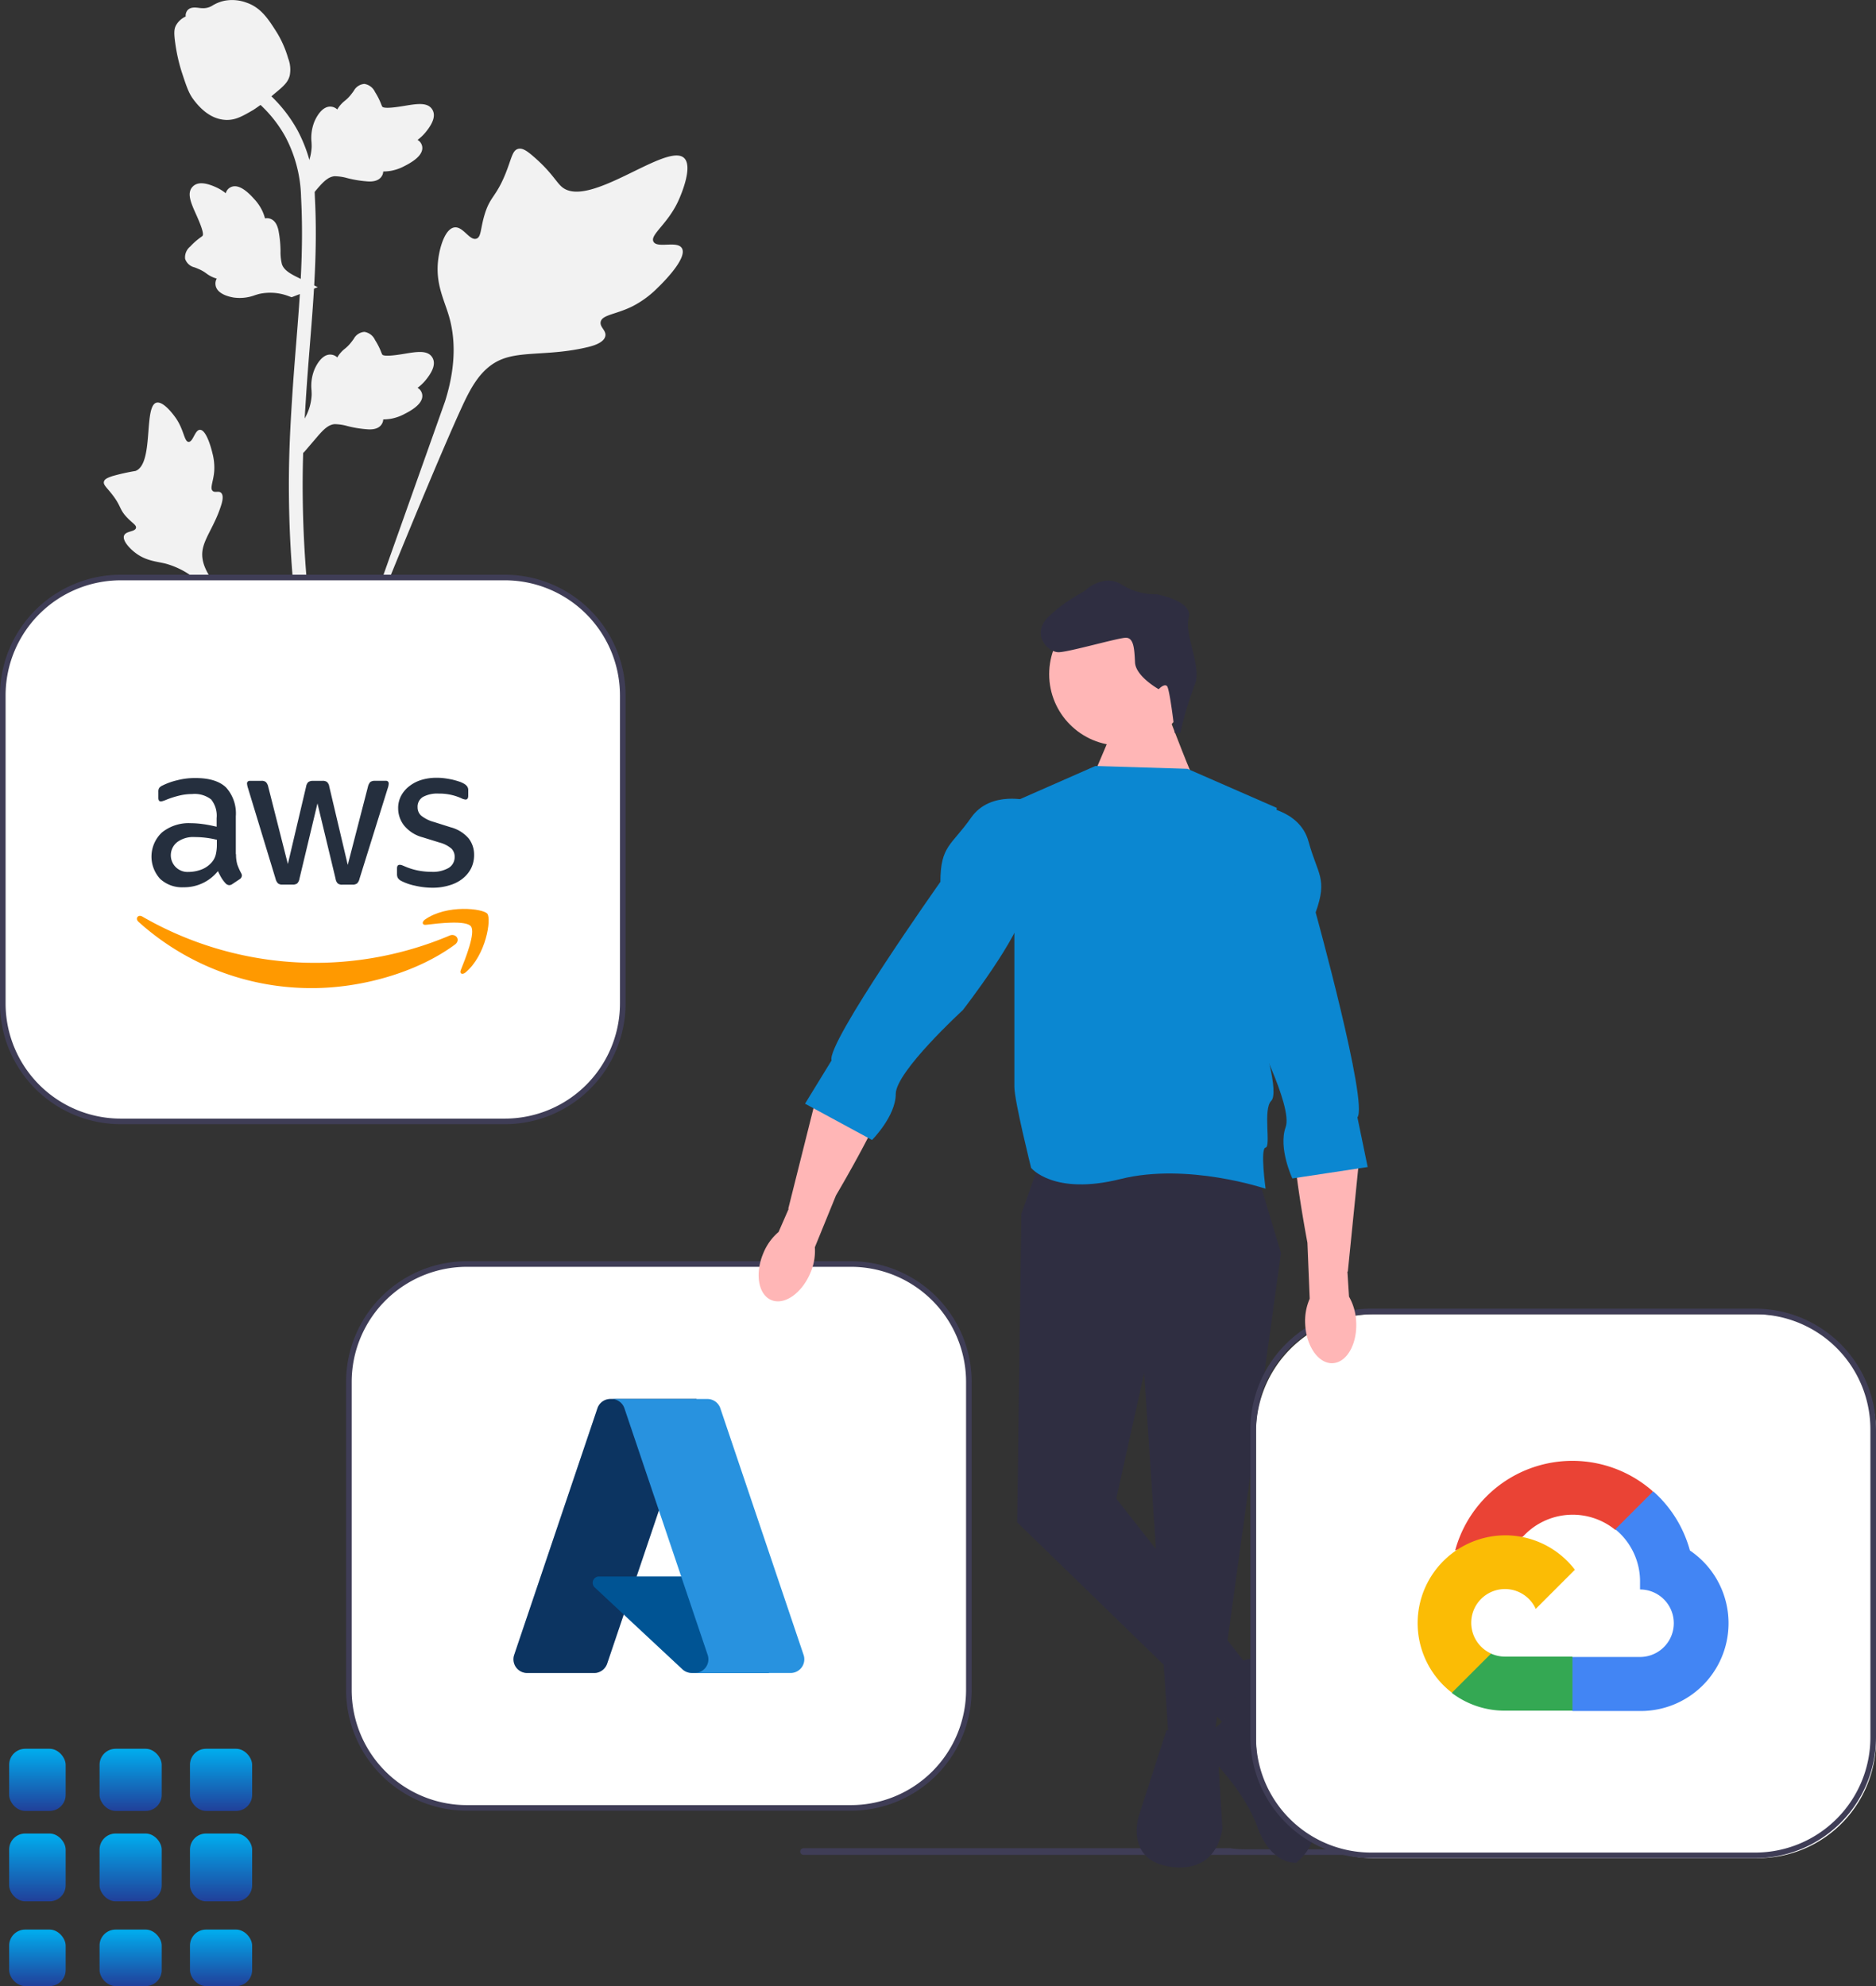 <svg xmlns="http://www.w3.org/2000/svg" xmlns:xlink="http://www.w3.org/1999/xlink" width="350.71" height="371.347" viewBox="0 0 350.71 371.347">
  <rect x="0" y="0" width="350.71" height="371.347" fill="#333333" stroke="none"/>
  <defs>
    <linearGradient id="linear-gradient" x1="-21.281" y1="6.845" x2="-21.594" y2="7.462" gradientUnits="objectBoundingBox">
      <stop offset="0" stop-color="#114a8b"/>
      <stop offset="1" stop-color="#0669bc"/>
    </linearGradient>
    <linearGradient id="linear-gradient-2" x1="-15.188" y1="7.133" x2="-15.24" y2="7.149" gradientUnits="objectBoundingBox">
      <stop offset="0" stop-opacity="0.302"/>
      <stop offset="0.071" stop-opacity="0.2"/>
      <stop offset="0.321" stop-opacity="0.102"/>
      <stop offset="0.623" stop-opacity="0.051"/>
      <stop offset="1" stop-opacity="0"/>
    </linearGradient>
    <linearGradient id="linear-gradient-3" x1="-20.647" y1="6.827" x2="-20.321" y2="7.437" gradientUnits="objectBoundingBox">
      <stop offset="0" stop-color="#3ccbf4"/>
      <stop offset="1" stop-color="#2892df"/>
    </linearGradient>
    <linearGradient id="linear-gradient-4" x1="0.5" x2="0.5" y2="1" gradientUnits="objectBoundingBox">
      <stop offset="0" stop-color="#00aeef"/>
      <stop offset="1" stop-color="#21409a"/>
    </linearGradient>
  </defs>
  <g id="Group_71" data-name="Group 71" transform="translate(-859 -1782.774)">
    <g id="Group_70" data-name="Group 70" transform="translate(859 1782.774)">
      <g id="Group_58" data-name="Group 58" transform="translate(19.412 0)">
        <path id="Path_121" data-name="Path 121" d="M182.734,71.876c-.868-1.463-4.622.1-5.312-1.225s2.8-3.339,4.793-7.945c.359-.831,2.624-6.065.948-7.68-3.178-3.061-17.72,9.572-22.809,5.438-1.117-.907-1.9-2.719-5.277-5.659-1.345-1.17-2.158-1.7-2.945-1.5-1.117.279-1.205,1.773-2.4,4.712-1.8,4.407-2.858,4.141-3.9,7.656-.777,2.61-.6,4.127-1.513,4.423-1.293.418-2.484-2.35-4.123-2.1-1.673.253-2.684,3.476-3,5.89-.6,4.529,1.064,7.517,1.986,10.66,1,3.415,1.6,8.608-.717,15.96l-22.9,64.515c5.055-13.238,19.692-49.528,25.843-63.013,1.776-3.893,3.736-7.842,7.761-9.4,3.875-1.5,9.2-.6,15.983-2.239.792-.191,2.992-.75,3.268-2.044.229-1.069-1.065-1.666-.866-2.668.267-1.343,2.81-1.36,5.936-2.91a18.5,18.5,0,0,0,4.758-3.51c.356-.337,5.648-5.408,4.493-7.356h0Z" transform="translate(-74.673 -25.471)" fill="#f2f2f2"/>
        <path id="Path_122" data-name="Path 122" d="M55.178,149.345c-.969,0-1.283,2.3-2.134,2.254s-.831-2.338-2.517-4.645c-.3-.416-2.219-3.038-3.5-2.681-2.419.676-.415,11.459-3.912,12.764a38.7,38.7,0,0,0-4.3.957c-.962.322-1.456.569-1.587,1.012-.185.628.523,1.1,1.619,2.539,1.645,2.153,1.208,2.6,2.631,4.125,1.057,1.134,1.853,1.485,1.734,2.019-.168.755-1.87.541-2.221,1.417-.358.894.932,2.32,2.024,3.173,2.05,1.6,4,1.647,5.8,2.1a15.242,15.242,0,0,1,7.626,4.957L81.509,209.19c-5.039-6.3-18.627-23.955-23.471-30.865-1.4-1.995-2.771-4.1-2.374-6.522.382-2.335,2.357-4.689,3.513-8.491.135-.444.495-1.685-.06-2.194-.459-.421-1.125.042-1.559-.345-.582-.518.143-1.772.285-3.753a10.532,10.532,0,0,0-.35-3.348c-.063-.272-1.025-4.333-2.314-4.328h0Z" transform="translate(-37.203 -68.977)" fill="#f2f2f2"/>
        <path id="Path_123" data-name="Path 123" d="M108.149,141.571l-.584-5.209.267-.395a9.638,9.638,0,0,0,1.87-5.3c0-.269-.011-.538-.024-.812a8.148,8.148,0,0,1,.591-4.012c.395-.878,1.5-2.91,3.172-2.659a1.889,1.889,0,0,1,1.046.511l.118-.186a5.731,5.731,0,0,1,1.327-1.459,6.7,6.7,0,0,0,1.112-1.124c.216-.269.385-.506.527-.7a2.446,2.446,0,0,1,1.988-1.305,2.611,2.611,0,0,1,1.986,1.509A12.555,12.555,0,0,1,122.7,122.7a3.938,3.938,0,0,0,.195.448c.342.5,3.123.033,4.17-.138,2.353-.392,4.389-.732,5.228.752.6,1.061.155,2.465-1.367,4.284a8.507,8.507,0,0,1-1.426,1.333,1.743,1.743,0,0,1,.838,1.094h0c.317,1.263-.768,2.528-3.225,3.766a8.672,8.672,0,0,1-2.582.921,10.14,10.14,0,0,1-1.448.128,1.714,1.714,0,0,1-.213.772c-.431.792-1.329,1.17-2.683,1.079a21.032,21.032,0,0,1-3.8-.611,9.208,9.208,0,0,0-2.4-.357c-1.185.1-2.1,1.044-3.169,2.274l-2.675,3.127h0Z" transform="translate(-70.851 -56.865)" fill="#f2f2f2"/>
        <path id="Path_124" data-name="Path 124" d="M91.094,85.094,86.2,86.98l-.45-.158a9.638,9.638,0,0,0-5.6-.464c-.261.067-.518.147-.78.229a8.148,8.148,0,0,1-4.031.446c-.949-.159-3.2-.717-3.376-2.394a1.889,1.889,0,0,1,.229-1.142l-.21-.067a5.732,5.732,0,0,1-1.748-.913,6.7,6.7,0,0,0-1.37-.79c-.315-.141-.587-.244-.815-.331A2.446,2.446,0,0,1,66.282,79.8a2.611,2.611,0,0,1,.956-2.3,12.556,12.556,0,0,1,1.912-1.694,3.942,3.942,0,0,0,.384-.3c.4-.458-.76-3.029-1.192-4-.976-2.177-1.821-4.06-.6-5.248.874-.851,2.345-.775,4.49.236a8.5,8.5,0,0,1,1.651,1.041,1.743,1.743,0,0,1,.846-1.088h0c1.141-.627,2.64.1,4.46,2.164a8.671,8.671,0,0,1,1.545,2.264,10.146,10.146,0,0,1,.491,1.368,1.715,1.715,0,0,1,.8.01c.876.216,1.469.989,1.724,2.321a21.031,21.031,0,0,1,.372,3.828,9.207,9.207,0,0,0,.263,2.409c.393,1.122,1.542,1.764,3,2.489l3.7,1.795h0Z" transform="translate(-51.089 -31.405)" fill="#f2f2f2"/>
        <path id="Path_125" data-name="Path 125" d="M108.149,52.716l-.584-5.209.267-.395a9.638,9.638,0,0,0,1.87-5.3c0-.269-.011-.538-.024-.812a8.148,8.148,0,0,1,.591-4.012c.395-.878,1.5-2.91,3.172-2.659a1.889,1.889,0,0,1,1.046.511l.118-.186a5.731,5.731,0,0,1,1.327-1.459,6.7,6.7,0,0,0,1.112-1.124c.216-.269.385-.506.527-.7a2.446,2.446,0,0,1,1.988-1.305,2.611,2.611,0,0,1,1.986,1.509,12.556,12.556,0,0,1,1.153,2.279,3.938,3.938,0,0,0,.195.448c.342.5,3.123.033,4.17-.138,2.353-.392,4.389-.732,5.228.752.6,1.061.155,2.465-1.367,4.284a8.506,8.506,0,0,1-1.426,1.333,1.743,1.743,0,0,1,.838,1.094h0c.317,1.263-.768,2.528-3.225,3.766a8.672,8.672,0,0,1-2.582.921,10.142,10.142,0,0,1-1.448.128,1.715,1.715,0,0,1-.213.772c-.431.792-1.329,1.17-2.683,1.079a21.034,21.034,0,0,1-3.8-.611,9.208,9.208,0,0,0-2.4-.357c-1.185.1-2.1,1.044-3.169,2.274l-2.675,3.127h0Z" transform="translate(-70.851 -14.374)" fill="#f2f2f2"/>
        <path id="Path_126" data-name="Path 126" d="M105.284,154.413l-1.092-.684-.264-1.26.264,1.26-1.273.146c-.02-.118-.089-.39-.194-.815a182.169,182.169,0,0,1-3.755-20.581,209.837,209.837,0,0,1-1.7-23.816c-.118-8.024.262-14.1.566-18.981.23-3.683.509-7.189.784-10.6.729-9.126,1.417-17.746.906-27.289A25.284,25.284,0,0,0,96.582,40.5a23.96,23.96,0,0,0-6.154-7.219l1.6-2.017a26.579,26.579,0,0,1,6.808,8A27.691,27.691,0,0,1,102.1,51.652c.521,9.712-.175,18.415-.912,27.629-.272,3.4-.551,6.895-.78,10.562-.3,4.837-.678,10.859-.561,18.78a207.271,207.271,0,0,0,1.679,23.524,179.288,179.288,0,0,0,3.705,20.3c.3,1.225.362,1.482.055,1.967h0Z" transform="translate(-62.656 -14.953)" fill="#f2f2f2"/>
        <path id="Path_127" data-name="Path 127" d="M72.331,22.425c-.106,0-.213,0-.321-.01-2.193-.118-4.225-1.431-6.038-3.9-.85-1.162-1.285-2.488-2.153-5.131a32.17,32.17,0,0,1-1.186-5.32c-.26-1.859-.228-2.636.141-3.323a3.931,3.931,0,0,1,1.815-1.658,1.456,1.456,0,0,1,.1-.76c.439-1.074,1.606-.933,2.237-.865a6.326,6.326,0,0,0,1.148.07A3.237,3.237,0,0,0,69.666.991,7.163,7.163,0,0,1,71.82.144a7.68,7.68,0,0,1,4.052.322c2.786.928,4.159,3.094,5.749,5.6a19.668,19.668,0,0,1,2.123,4.845,5.76,5.76,0,0,1,.289,3.215c-.317,1.23-1.065,1.934-2.966,3.489a34.546,34.546,0,0,1-3.836,2.938c-1.991,1.15-3.241,1.871-4.9,1.871h0Z" transform="translate(-49.283 0)" fill="#f2f2f2"/>
      </g>
      <path id="Path_128" data-name="Path 128" d="M286.706,662.91a.619.619,0,0,0,.621.621H416.36a.619.619,0,0,0,.621-.621.6.6,0,0,0-.167-.423H370a21.73,21.73,0,0,1-2.932-.2h-79.74a.619.619,0,0,0-.621.621Z" transform="translate(-137.106 -316.714)" fill="#3f3d56"/>
      <g id="Group_61" data-name="Group 61" transform="translate(64.702 235.819)">
        <g id="Group_59" data-name="Group 59">
          <path id="Path_129" data-name="Path 129" d="M147.035,452.944h71.834A22.035,22.035,0,0,1,240.9,474.979V532.6a22.035,22.035,0,0,1-22.035,22.035H147.035A22.035,22.035,0,0,1,125,532.6V474.979a22.035,22.035,0,0,1,22.035-22.035Z" transform="translate(-124.478 -452.422)" fill="#fff"/>
          <path id="Path_130" data-name="Path 130" d="M124,532.124V474.5a22.583,22.583,0,0,1,22.557-22.557h71.834A22.583,22.583,0,0,1,240.948,474.5v57.623a22.582,22.582,0,0,1-22.557,22.557H146.557A22.582,22.582,0,0,1,124,532.124Zm22.557-79.136A21.538,21.538,0,0,0,125.044,474.5v57.623a21.537,21.537,0,0,0,21.513,21.513h71.834A21.537,21.537,0,0,0,239.9,532.124V474.5a21.538,21.538,0,0,0-21.513-21.513Z" transform="translate(-124 -451.944)" fill="#3f3d56"/>
        </g>
        <g id="Group_60" data-name="Group 60" transform="translate(31.287 25.751)">
          <path id="Path_131" data-name="Path 131" d="M202.088,501.3h16.09l-16.7,49.488a2.566,2.566,0,0,1-2.43,1.745H186.523a2.561,2.561,0,0,1-2.427-3.38l15.561-46.108a2.566,2.566,0,0,1,2.431-1.746h0Z" transform="translate(-183.961 -501.296)" fill="url(#linear-gradient)"/>
          <path id="Path_132" data-name="Path 132" d="M239.042,564.911H213.528a1.181,1.181,0,0,0-.806,2.045l16.395,15.3a2.577,2.577,0,0,0,1.759.693h14.447l-6.28-18.04Z" transform="translate(-197.535 -531.717)" fill="#0078d4"/>
          <path id="Path_133" data-name="Path 133" d="M202.091,501.3a2.545,2.545,0,0,0-2.437,1.779l-15.537,46.032a2.558,2.558,0,0,0,2.415,3.422h12.845a2.745,2.745,0,0,0,2.107-1.792l3.1-9.131L215.65,551.93a2.618,2.618,0,0,0,1.647.6h14.394l-6.313-18.04-18.4,0,11.263-33.2H202.091Z" transform="translate(-183.964 -501.296)" fill="url(#linear-gradient-2)"/>
          <path id="Path_134" data-name="Path 134" d="M239.427,503.039A2.561,2.561,0,0,0,237,501.3H219.068a2.562,2.562,0,0,1,2.427,1.743l15.562,46.11a2.562,2.562,0,0,1-2.427,3.381h17.932a2.562,2.562,0,0,0,2.427-3.381l-15.562-46.11h0Z" transform="translate(-200.75 -501.296)" fill="url(#linear-gradient-3)"/>
        </g>
      </g>
      <g id="Group_65" data-name="Group 65" transform="translate(0 107.459)">
        <g id="Group_62" data-name="Group 62">
          <path id="Path_135" data-name="Path 135" d="M23.035,206.944H94.869A22.035,22.035,0,0,1,116.9,228.979V286.6a22.035,22.035,0,0,1-22.035,22.035H23.035A22.035,22.035,0,0,1,1,286.6V228.979a22.035,22.035,0,0,1,22.035-22.035h0Z" transform="translate(-0.478 -206.422)" fill="#fff"/>
          <path id="Path_136" data-name="Path 136" d="M0,286.124V228.5a22.583,22.583,0,0,1,22.557-22.557H94.391A22.583,22.583,0,0,1,116.948,228.5v57.623A22.582,22.582,0,0,1,94.391,308.68H22.557A22.582,22.582,0,0,1,0,286.124Zm22.557-79.136A21.538,21.538,0,0,0,1.044,228.5v57.623a21.537,21.537,0,0,0,21.513,21.513H94.391A21.537,21.537,0,0,0,115.9,286.124V228.5a21.538,21.538,0,0,0-21.513-21.513Z" transform="translate(0 -205.944)" fill="#3f3d56"/>
        </g>
        <g id="Group_64" data-name="Group 64" transform="translate(25.597 37.969)">
          <path id="Path_137" data-name="Path 137" d="M70.078,292.992a6.616,6.616,0,0,0,.241,1.946,11.7,11.7,0,0,0,.7,1.575.951.951,0,0,1,.153.5.866.866,0,0,1-.416.656l-1.378.919a1.049,1.049,0,0,1-.569.2,1.006,1.006,0,0,1-.656-.306,6.767,6.767,0,0,1-.787-1.028c-.219-.372-.437-.787-.678-1.29a8.079,8.079,0,0,1-6.429,3.018,5.992,5.992,0,0,1-4.374-1.575,6.17,6.17,0,0,1,.372-8.7,7.956,7.956,0,0,1,5.358-1.706,17.31,17.31,0,0,1,2.318.175c.809.109,1.64.284,2.515.481v-1.6a4.846,4.846,0,0,0-1.028-3.5,5.034,5.034,0,0,0-3.565-1.006,9.951,9.951,0,0,0-2.362.284,17.425,17.425,0,0,0-2.362.744,6.282,6.282,0,0,1-.765.284,1.342,1.342,0,0,1-.35.066c-.306,0-.459-.219-.459-.678V281.38a1.384,1.384,0,0,1,.153-.765,1.637,1.637,0,0,1,.612-.459,12.59,12.59,0,0,1,2.756-.984,13.26,13.26,0,0,1,3.412-.415c2.6,0,4.505.59,5.73,1.771a7.237,7.237,0,0,1,1.815,5.38v7.086h.044ZM61.2,296.316a7.087,7.087,0,0,0,2.253-.394,4.873,4.873,0,0,0,2.078-1.4,3.471,3.471,0,0,0,.744-1.4,7.851,7.851,0,0,0,.219-1.9V290.3a18.255,18.255,0,0,0-2.012-.372,16.481,16.481,0,0,0-2.056-.131,5.042,5.042,0,0,0-3.258.875,3.124,3.124,0,0,0,2.034,5.642h0Zm17.561,2.362a1.221,1.221,0,0,1-.831-.219,1.782,1.782,0,0,1-.459-.853l-5.139-16.9a3.831,3.831,0,0,1-.2-.875.48.48,0,0,1,.525-.547H74.8a1.212,1.212,0,0,1,.853.219,1.789,1.789,0,0,1,.437.853l3.674,14.477,3.412-14.477a1.534,1.534,0,0,1,.416-.853,1.5,1.5,0,0,1,.875-.219h1.75a1.316,1.316,0,0,1,.875.219,1.474,1.474,0,0,1,.416.853L90.963,295l3.783-14.652a1.875,1.875,0,0,1,.437-.853,1.427,1.427,0,0,1,.853-.219h2.034a.486.486,0,0,1,.547.547,2.182,2.182,0,0,1-.044.35,3.111,3.111,0,0,1-.153.547l-5.27,16.9a1.677,1.677,0,0,1-.459.853,1.4,1.4,0,0,1-.831.219H89.979a1.316,1.316,0,0,1-.875-.219,1.55,1.55,0,0,1-.416-.875L85.3,283.5l-3.368,14.084a1.707,1.707,0,0,1-.416.875,1.355,1.355,0,0,1-.875.219H78.76Zm28.1.59a14.471,14.471,0,0,1-3.368-.394,9.946,9.946,0,0,1-2.515-.875,1.576,1.576,0,0,1-.678-.612,1.544,1.544,0,0,1-.131-.612V295.66c0-.459.175-.678.5-.678a1.239,1.239,0,0,1,.394.066c.131.044.328.131.547.219a11.894,11.894,0,0,0,2.406.765,13.131,13.131,0,0,0,2.6.262,5.9,5.9,0,0,0,3.193-.722,2.355,2.355,0,0,0,1.137-2.078,2.13,2.13,0,0,0-.59-1.531,5.487,5.487,0,0,0-2.209-1.137l-3.171-.984a6.67,6.67,0,0,1-3.5-2.231,5.21,5.21,0,0,1-1.093-3.171,4.867,4.867,0,0,1,.59-2.427,5.623,5.623,0,0,1,1.575-1.793,6.94,6.94,0,0,1,2.274-1.137,9.531,9.531,0,0,1,2.756-.372,10.978,10.978,0,0,1,1.465.087c.5.066.962.153,1.421.241.437.109.853.219,1.247.35a4.773,4.773,0,0,1,.919.394,1.891,1.891,0,0,1,.656.547,1.179,1.179,0,0,1,.2.722v1.028c0,.459-.175.7-.5.7a2.275,2.275,0,0,1-.831-.262,10,10,0,0,0-4.2-.853,5.644,5.644,0,0,0-2.909.612,2.112,2.112,0,0,0-1.028,1.946,2.065,2.065,0,0,0,.656,1.553,6.533,6.533,0,0,0,2.406,1.2l3.105.984a6.651,6.651,0,0,1,3.39,2.1,4.949,4.949,0,0,1,1.006,3.062,5.622,5.622,0,0,1-.569,2.537,5.882,5.882,0,0,1-1.6,1.924,7.05,7.05,0,0,1-2.427,1.225,10.4,10.4,0,0,1-3.127.459Z" transform="translate(-51.548 -278.712)" fill="#252f3e"/>
          <g id="Group_63" data-name="Group 63" transform="translate(0 24.514)">
            <path id="Path_138" data-name="Path 138" d="M108.5,333.556c-7.195,5.314-17.648,8.135-26.636,8.135a48.189,48.189,0,0,1-32.519-12.4c-.678-.612-.066-1.443.744-.962a64.586,64.586,0,0,0,57.363,3.565c1.2-.547,2.231.787,1.05,1.662h0Z" transform="translate(-49.057 -326.884)" fill="#f90" fill-rule="evenodd"/>
            <path id="Path_139" data-name="Path 139" d="M160.468,328.952c-.919-1.181-6.08-.569-8.42-.284-.7.087-.809-.525-.175-.984,4.111-2.887,10.869-2.056,11.656-1.093.787.984-.219,7.742-4.068,10.978-.59.5-1.159.241-.9-.415.875-2.165,2.821-7.042,1.9-8.2Z" transform="translate(-98.025 -325.692)" fill="#f90" fill-rule="evenodd"/>
          </g>
        </g>
      </g>
      <path id="Path_140" data-name="Path 140" d="M410.883,269.492c-.522-.522-4.7-11.479-4.7-11.479l-9.914-.522-4.536,10.695,19.146,1.307Z" transform="translate(-187.333 -123.135)" fill="#ffb6b6"/>
      <circle id="Ellipse_14" data-name="Ellipse 14" cx="13.345" cy="13.345" r="13.345" transform="translate(196.14 112.714)" fill="#ffb6b6"/>
      <path id="Path_141" data-name="Path 141" d="M409.043,418.513l4.7,15.654-12.523,90.791h-8.478L388.171,456.6l-5.218,23.481L409.565,514l-6.783,7.827L364.43,484.519l.783-57.658,3.131-8.87Z" transform="translate(-174.274 -199.888)" fill="#2f2e41"/>
      <path id="Path_142" data-name="Path 142" d="M398.987,236.523l-1.042.051s-.932-8.313-1.479-8.808-1.538.6-1.538.6-4.3-2.4-4.426-5.006-.231-4.69-1.795-4.613-10.32,2.6-12.405,2.7-5.391-3.391-1.9-6.7,6.57-4.5,7.065-5.05,3.758-2.8,6.608-.848a11.869,11.869,0,0,0,6.5,1.77s6.852,1.23,5.964,4.408,2.547,9.278,1.137,12.482a62.822,62.822,0,0,0-2.69,9.014Z" transform="translate(-178.314 -99.501)" fill="#2f2e41"/>
      <path id="Path_143" data-name="Path 143" d="M412.82,619.991l9.392,1.044,1.044,17.219s-.522,8.349-9.392,7.305-6.261-9.392-6.261-9.392Z" transform="translate(-194.749 -296.486)" fill="#2f2e41"/>
      <path id="Path_144" data-name="Path 144" d="M435.765,595.346s6.783-3.131,7.827.522l2.087,7.3s0,7.305.522,7.827,10.436,14.088,1.565,21.393c0,0-4.7.522-7.305-6.783S430.025,611,430.025,611s-1.516-3.652,1.068-3.392,6.237-6,5.193-8.088A6.624,6.624,0,0,1,435.765,595.346Z" transform="translate(-205.431 -284.104)" fill="#2f2e41"/>
      <path id="Path_145" data-name="Path 145" d="M274.164,419.444c-2.428-1.023-3.093-4.943-1.486-8.759a10.358,10.358,0,0,1,2.856-3.972l1.875-4.3-.067-.045,5.392-21.489a16.505,16.505,0,0,1,9.446-11.228c2.82-1.2,5.5-1.416,6.274,1.457,1.291,4.768-7.118,20.126-12.189,28.768l-3.95,9.693a10.359,10.359,0,0,1-.846,4.82c-1.606,3.815-4.876,6.078-7.3,5.056h0Z" transform="translate(-129.979 -176.371)" fill="#ffb6b6"/>
      <path id="Path_146" data-name="Path 146" d="M378.562,274.491l17.219.522,16.7,7.305-2.609,43.309s3.131,9.914,1.565,11.479,0,8.583-1.044,8.727,0,7.691,0,7.691-14.61-4.938-27.133-1.808-16.7-2.087-16.7-2.087-3.131-12.523-3.131-15.132v-53.35l15.132-6.656Z" transform="translate(-173.796 -131.265)" fill="#0b87d1"/>
      <path id="Path_147" data-name="Path 147" d="M330.434,286.613s-7.305-2.087-10.958,3.131-5.74,5.218-5.74,12c0,0-21.393,30.264-20.35,33.395l-4.957,8.088,12.523,6.783s4.435-4.435,4.435-8.61,12.523-15.654,12.523-15.654,10.958-14.088,11.479-19.306S330.434,286.613,330.434,286.613Z" transform="translate(-137.93 -136.864)" fill="#0b87d1"/>
      <g id="Group_68" data-name="Group 68" transform="translate(233.762 244.69)">
        <g id="Group_66" data-name="Group 66">
          <path id="Path_148" data-name="Path 148" d="M472.035,470.944h71.834A22.035,22.035,0,0,1,565.9,492.979V550.6a22.035,22.035,0,0,1-22.035,22.035H472.035A22.035,22.035,0,0,1,450,550.6V492.979a22.035,22.035,0,0,1,22.035-22.035Z" transform="translate(-448.957 -469.9)" fill="#fff"/>
          <path id="Path_149" data-name="Path 149" d="M448,549.124V491.5a22.583,22.583,0,0,1,22.557-22.557h71.834A22.583,22.583,0,0,1,564.948,491.5v57.623a22.583,22.583,0,0,1-22.557,22.557H470.557A22.582,22.582,0,0,1,448,549.124Zm22.557-79.136A21.538,21.538,0,0,0,449.044,491.5v57.623a21.537,21.537,0,0,0,21.513,21.513h71.834A21.537,21.537,0,0,0,563.9,549.124V491.5a21.538,21.538,0,0,0-21.513-21.513Z" transform="translate(-448 -468.944)" fill="#3f3d56"/>
        </g>
        <g id="Group_67" data-name="Group 67" transform="translate(31.261 28.452)">
          <path id="Path_150" data-name="Path 150" d="M551.214,536.352h1.773l5.052-5.052.248-2.145a22.707,22.707,0,0,0-36.941,11.079,2.748,2.748,0,0,1,1.773-.106l10.1-1.666s.514-.851.78-.8a12.6,12.6,0,0,1,17.247-1.312h-.035Z" transform="translate(-514.336 -523.472)" fill="#ea4335"/>
          <path id="Path_151" data-name="Path 151" d="M584.194,545.459a22.762,22.762,0,0,0-6.86-11.061l-7.09,7.09a12.6,12.6,0,0,1,4.626,10v1.258a6.31,6.31,0,1,1,0,12.621H562.25l-1.259,1.276v7.569l1.259,1.259h12.621a16.414,16.414,0,0,0,9.324-30.01h0Z" transform="translate(-533.295 -528.697)" fill="#4285f4"/>
          <path id="Path_152" data-name="Path 152" d="M530.1,603.194h12.621v-10.1H530.1a6.273,6.273,0,0,1-2.606-.567l-1.773.549-5.087,5.052-.443,1.773a16.326,16.326,0,0,0,9.909,3.3Z" transform="translate(-513.783 -556.493)" fill="#34a853"/>
          <path id="Path_153" data-name="Path 153" d="M524.227,550.16a16.414,16.414,0,0,0-9.909,29.425l7.321-7.321a6.31,6.31,0,1,1,8.349-8.349l7.321-7.321a16.4,16.4,0,0,0-13.082-6.435h0Z" transform="translate(-507.911 -536.234)" fill="#fbbc05"/>
        </g>
      </g>
      <g id="Group_69" data-name="Group 69" transform="translate(229.444 150.696)">
        <path id="Path_154" data-name="Path 154" d="M470.481,437.977c2.631-.138,4.587-3.6,4.37-7.735a10.359,10.359,0,0,0-1.338-4.706l-.3-4.682.078-.02,2.221-22.043a16.5,16.5,0,0,0-5.075-13.767c-2.246-2.085-4.689-3.2-6.4-.758-2.833,4.047-.135,21.348,1.7,31.2l.426,10.459a10.359,10.359,0,0,0-.84,4.821c.216,4.133,2.524,7.372,5.155,7.235Z" transform="translate(-450.763 -333.793)" fill="#ffb6b6"/>
        <path id="Path_155" data-name="Path 155" d="M445.665,288.807s7.58.516,9.245,6.664,3.628,6.856,1.326,13.237c0,0,9.852,35.728,7.808,38.319l1.918,9.29-14.082,2.13s-2.667-5.677-1.25-9.6-6.467-18.975-6.467-18.975-5.526-16.971-4.246-22.056,5.748-19.005,5.748-19.005h0Z" transform="translate(-439.725 -288.807)" fill="#0b87d1"/>
      </g>
    </g>
    <g id="Group_44" data-name="Group 44" transform="translate(860.71 2109.752)">
      <rect id="Rectangle_11" data-name="Rectangle 11" width="10.564" height="11.62" rx="3" transform="translate(0 0)" fill="url(#linear-gradient-4)"/>
      <rect id="Rectangle_11-2" data-name="Rectangle 11" width="11.62" height="11.62" rx="3" transform="translate(16.902 0)" fill="url(#linear-gradient-4)"/>
      <rect id="Rectangle_11-3" data-name="Rectangle 11" width="11.62" height="11.62" rx="3" transform="translate(33.805 0)" fill="url(#linear-gradient-4)"/>
      <rect id="Rectangle_11-4" data-name="Rectangle 11" width="10.564" height="12.677" rx="3" transform="translate(0 15.846)" fill="url(#linear-gradient-4)"/>
      <rect id="Rectangle_11-5" data-name="Rectangle 11" width="11.62" height="12.677" rx="3" transform="translate(16.902 15.846)" fill="url(#linear-gradient-4)"/>
      <rect id="Rectangle_11-6" data-name="Rectangle 11" width="11.62" height="12.677" rx="3" transform="translate(33.805 15.846)" fill="url(#linear-gradient-4)"/>
      <rect id="Rectangle_11-7" data-name="Rectangle 11" width="10.564" height="10.564" rx="3" transform="translate(0 33.805)" fill="url(#linear-gradient-4)"/>
      <rect id="Rectangle_11-8" data-name="Rectangle 11" width="11.62" height="10.564" rx="3" transform="translate(16.902 33.805)" fill="url(#linear-gradient-4)"/>
      <rect id="Rectangle_11-9" data-name="Rectangle 11" width="11.62" height="10.564" rx="3" transform="translate(33.805 33.805)" fill="url(#linear-gradient-4)"/>
    </g>
  </g>
</svg>
